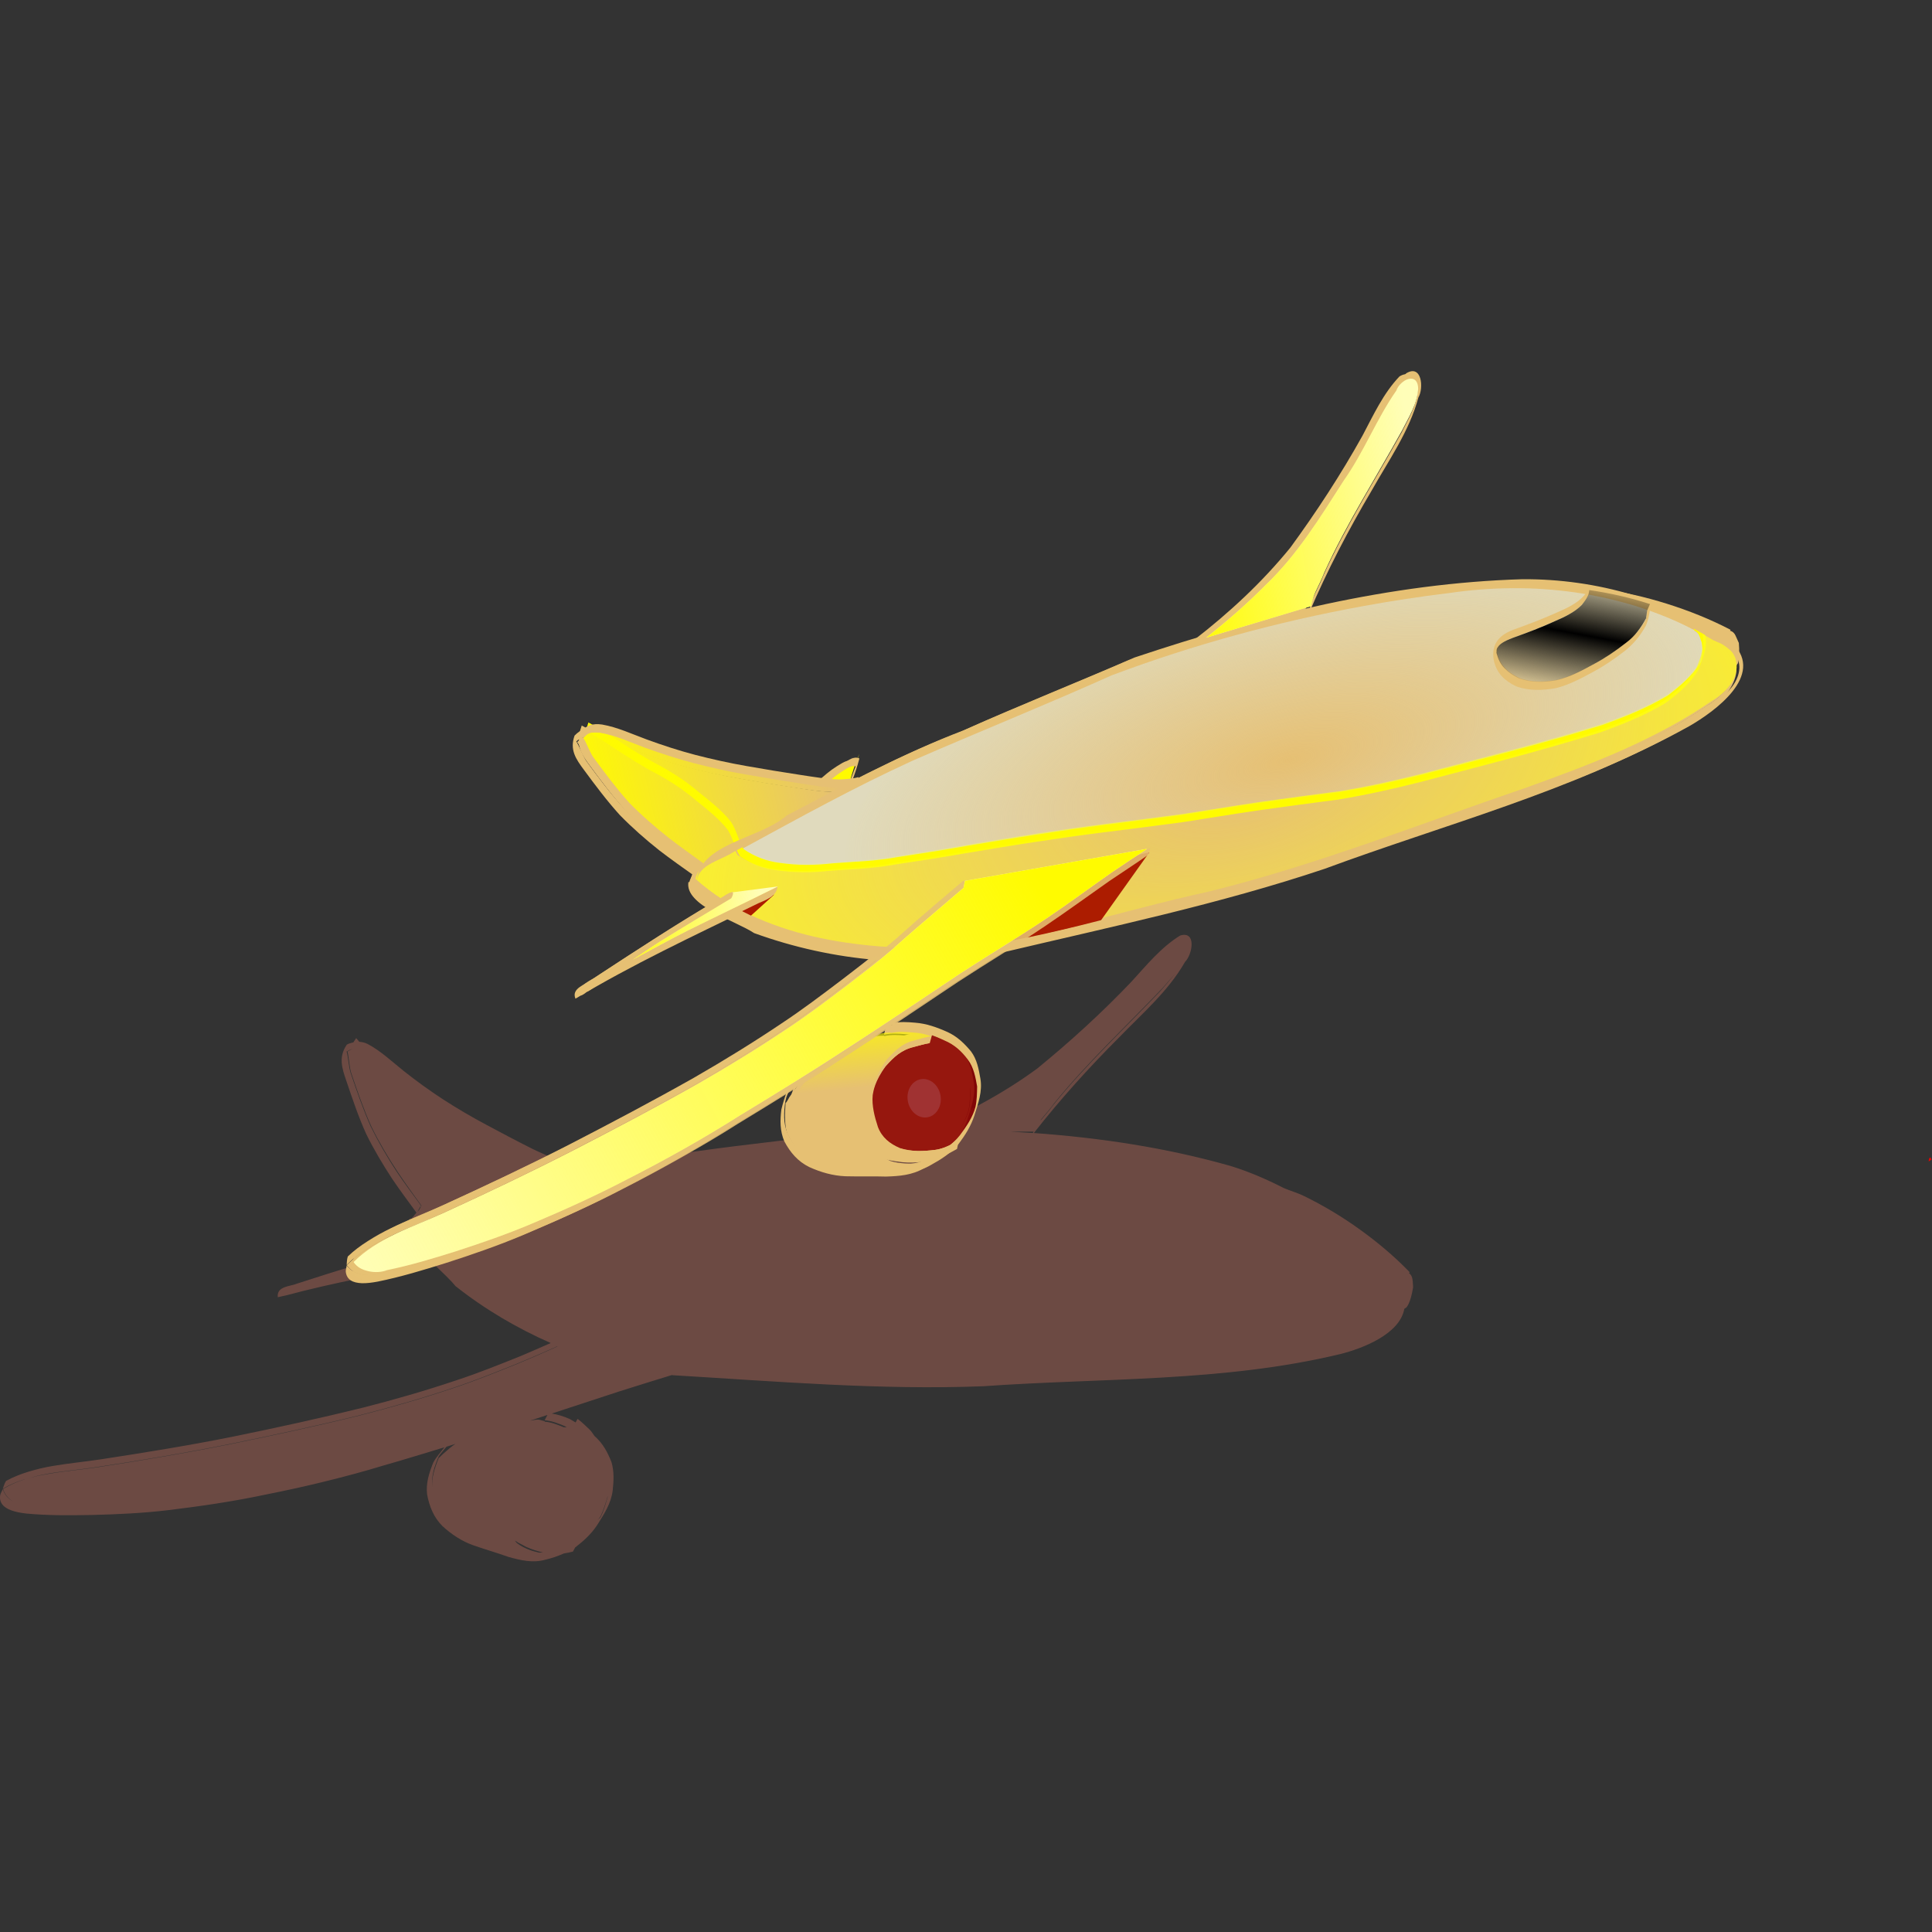 <svg id="SvgjsSvg1011" width="288" height="288" xmlns="http://www.w3.org/2000/svg" version="1.1" xmlns:xlink="http://www.w3.org/1999/xlink" xmlns:svgjs="http://svgjs.com/svgjs"><rect width="100%" height="100%" fill="#333333" stroke="none"/><defs id="SvgjsDefs1012"></defs><g id="SvgjsG1013" transform="matrix(1,0,0,1,0,0)"><svg xmlns="http://www.w3.org/2000/svg" xmlns:xlink="http://www.w3.org/1999/xlink" viewBox="0 0 296.42 182.67" width="288" height="288"><defs><linearGradient id="i" x1="865.53" x2="889.13" y1="300.91" y2="300.91" gradientTransform="translate(-2.638 -5.697)" gradientUnits="userSpaceOnUse" xlink:href="#a"></linearGradient><linearGradient id="h" x1="960.45" x2="999.13" y1="255.1" y2="255.1" gradientTransform="translate(-2.515 -5.77)" gradientUnits="userSpaceOnUse" xlink:href="#a"></linearGradient><linearGradient id="g" x1="1003.8" x2="1007.1" y1="281.46" y2="272.67" gradientTransform="translate(-2.369 -5.916)" gradientUnits="userSpaceOnUse" spreadMethod="reflect"><stop offset="0" stop-color="#000000" class="stopColor000000 svgShape"></stop><stop offset="1" stop-opacity="0" stop-color="#000000" class="stopColor000000 svgShape"></stop></linearGradient><linearGradient id="f" x1="930.23" x2="815.04" y1="306.86" y2="345.85" gradientTransform="translate(-2.515 -5.77)" gradientUnits="userSpaceOnUse"><stop offset="0" stop-color="#fffb00" class="stopColor0ff svgShape"></stop><stop offset="1" stop-color="#fffb00" stop-opacity="0" class="stopColor0ff svgShape"></stop></linearGradient><linearGradient id="e" x1="1026.4" x2="1025.5" y1="391.28" y2="403.57" gradientTransform="translate(-2.515 -5.77)" gradientUnits="userSpaceOnUse"><stop offset="0" stop-color="#fffb00" class="stopColor0ff svgShape"></stop><stop offset="1" stop-color="#fffb00" stop-opacity="0" class="stopColor0ff svgShape"></stop></linearGradient><linearGradient id="a"><stop offset="0" stop-color="#fffb00" class="stopColor0ff svgShape"></stop><stop offset="1" stop-color="#fffb00" stop-opacity="0" class="stopColor0ff svgShape"></stop></linearGradient><linearGradient id="b" x1="863.26" x2="902.42" y1="280.68" y2="280.68" gradientTransform="translate(-2.248 -5.879)" gradientUnits="userSpaceOnUse" xlink:href="#a"></linearGradient><radialGradient id="d" cx="959.27" cy="331.76" r="81.549" gradientTransform="matrix(1.34 -.071 .031 .58 -334.22 172.18)" gradientUnits="userSpaceOnUse"><stop offset="0" stop-color="#fffc1e" stop-opacity="0" class="stopColor1effff svgShape"></stop><stop offset="1" stop-color="#fffc1e" class="stopColor1effff svgShape"></stop></radialGradient><radialGradient id="c" cx="966.41" cy="347.76" r="75.156" gradientTransform="matrix(.927 -.07 .027 .365 64.385 233.41)" gradientUnits="userSpaceOnUse"><stop offset="0" stop-color="#dfdfc9" stop-opacity="0" class="stopColorc9dfdf svgShape"></stop><stop offset="1" stop-color="#dfdfc9" stop-opacity=".849" class="stopColorc9dfdf svgShape"></stop></radialGradient></defs><g transform="translate(-368.882 -783.529)" fill="#e6c073" class="color000 svgShape"><path fill="#c86f5e" fill-opacity=".386" d="m549.97 870.18c-2.93 1.79-5.16 4.54-7.5 7.1-4.53 4.76-9.39 9.18-14.44 13.31-5.27 3.87-11.05 6.93-17 9.4 0 0.01 0.01 0.03 0 0.04-3.29 0.01-6.59 0-9.87 0.12-8.8 1.15-17.62 2.02-26.41 3.28-5.54 0.45-11.01 1.39-16.47 2.47l0.1-0.19c-0.27 0-0.52-0.09-0.79-0.12 0.59-0.84 1.17-1.67 1.66-2.56-0.67-0.64-1.55-0.2-2.41 0.03-1.07 0.31-2.05 0.81-3.06 1.31-1.08-0.49-2.18-0.94-3.25-1.47-2.37-1.19-4.72-2.43-7.06-3.69-2.25-1.19-4.44-2.49-6.59-3.87-2.08-1.36-4.11-2.82-6.07-4.38-1.81-1.44-3.47-3.04-5.5-4.12-0.49-0.25-0.9-0.31-1.31-0.35-0.16-0.18-0.3-0.38-0.47-0.56l-0.44 0.66c-0.32 0.08-0.64 0.13-1 0.34-1.27 1.87-0.78 3.51-0.09 5.5 0.94 2.78 1.86 5.53 3.06 8.19 1.18 2.4 2.55 4.69 4 6.91 1.19 1.76 2.47 3.47 3.72 5.18-0.13 0.18-0.29 0.31-0.4 0.5-0.15 0.16-0.32 0.3-0.44 0.5-0.04-0.06-0.09-0.09-0.13-0.15-0.64 1.32 0.18 2.85 1.35 4.37-6.27 1.71-12.49 3.66-18.69 5.66-1.05 0.46-3.15 0.36-2.97 2.09 0.37-0.1 0.75-0.15 1.13-0.25h0.03c7.52-2.02 15.19-3.42 22.84-4.78 1.21 1.19 2.57 2.44 3.25 3.31 4.48 3.55 9.44 6.47 14.63 8.75-1.52 0.65-3.02 1.34-4.54 1.97-3.31 1.33-6.64 2.67-10.03 3.78-4.7 1.58-9.43 2.94-14.22 4.16-6.59 1.63-13.25 3.08-19.9 4.44-6.76 1.36-13.57 2.46-20.38 3.5-2.39 0.36-4.94 0.6-7.43 1.03-1.25 0.21-2.47 0.51-3.66 0.87-1.19 0.37-2.33 0.81-3.41 1.41-0.29 0.47-0.34 0.8-0.5 1.19 1.04-0.62 2.15-1.07 3.32-1.44 0.01-0.01 0.04 0.01 0.06 0 1.16-0.37 2.4-0.66 3.62-0.88 2.49-0.43 5.04-0.63 7.41-1 6.81-1.03 13.62-2.17 20.37-3.53 6.65-1.36 13.28-2.77 19.88-4.4 4.79-1.22 9.55-2.59 14.25-4.16 3.39-1.11 6.69-2.45 10-3.78 2.06-0.85 4.12-1.74 6.16-2.66 0.01 0.01 0.01 0.03 0.03 0.03-2.03 0.92-4.07 1.81-6.13 2.66-3.31 1.33-6.61 2.67-10 3.78-4.7 1.57-9.46 2.94-14.25 4.16-6.59 1.63-13.22 3.04-19.87 4.4-6.76 1.36-13.57 2.5-20.38 3.54-2.37 0.36-4.91 0.56-7.4 1-1.25 0.21-2.51 0.47-3.69 0.84-1.17 0.37-2.28 0.85-3.31 1.47-0.01 0.02 0 0.04 0 0.06 0.12 0.4 0.31 0.77 0.59 1.09 0.28 0.33 0.65 0.62 1.03 0.85-0.4-0.24-0.8-0.51-1.09-0.85-0.29-0.32-0.47-0.72-0.6-1.12-0.11 0.3-0.37 0.68-0.4 0.94-0.09 0.6 0.04 1.05 0.34 1.43 0.3 0.39 0.79 0.69 1.41 0.91s1.37 0.37 2.25 0.47c3.36 0.32 6.75 0.28 10.12 0.22 3.93-0.1 7.85-0.28 11.75-0.75 4.94-0.6 9.85-1.32 14.72-2.35 3.07-0.61 6.15-1.28 9.19-2.03s6.06-1.55 9.06-2.47c3.12-0.88 6.21-1.85 9.31-2.78-0.57 0.8-1.27 1.48-1.72 2.38-0.62 1.55-1.13 3.11-0.93 4.84 0.35 1.88 1.03 3.55 2.37 4.88 1.38 1.26 2.9 2.27 4.63 2.9 1.82 0.64 3.67 1.17 5.5 1.82 1.87 0.52 3.69 0.96 5.62 0.43 1-0.23 1.94-0.56 2.88-0.97 0.45-0.07 0.92-0.16 1.37-0.28l0.35-0.65c0.02-0.02 0.04-0.02 0.06-0.03 1.26-0.98 2.45-2.05 3.34-3.44 1.04-1.65 2.08-3.21 2.35-5.22 0.16-1.48 0.25-2.96-0.19-4.41-0.58-1.47-1.28-2.78-2.44-3.84-0.03-0.03-0.07-0.04-0.09-0.06-0.28-0.35-0.48-0.75-0.82-1.07-0.6-0.58-1.2-1.15-1.84-1.65l-0.31 0.56c-0.35-0.19-0.66-0.44-1.03-0.59-0.85-0.36-1.73-0.64-2.63-0.78 3.4-1.13 6.82-2.22 10.22-3.35 2.74-0.87 5.47-1.72 8.22-2.56 0.05 0 0.1 0.03 0.16 0.03 15.83 0.94 31.72 2.3 47.59 1.69 18.28-1.3 36.84-0.62 54.81-4.94 3.35-0.84 9.12-3.04 9.81-6.94 0.11-0.09 0.25-0.14 0.35-0.25 0.01-0.01 0.18-0.2 0.37-0.65 0.2-0.46 0.43-1.2 0.63-2.41-0.04-0.4-0.03-0.83-0.1-1.22-0.06-0.38-0.2-0.71-0.53-0.94l0.1-0.15c-2.36-2.45-4.95-4.61-7.66-6.56-2.71-1.96-5.58-3.67-8.56-5.13-1-0.49-2.07-0.78-3.1-1.22-2.66-1.36-5.4-2.54-8.21-3.4-9.86-2.8-19.97-4.31-30.13-5.04 4.04-5.16 8.43-10.02 13.03-14.62 3.55-3.68 7.55-7.07 10.16-11.63 1.15-1.15 1.79-4.79-0.72-4.06zm-180.66 84.94c0.01-0.02 0-0.05 0-0.06-0.01 0-0.02 0.02-0.03 0.03 0.01 0.01 0.03 0.02 0.03 0.03zm180-79.25c-0.74 0.96-1.57 1.88-2.34 2.78-5.55 5.82-11.43 11.29-16.53 17.59-0.58 0.83-1.29 1.59-1.94 2.38 0.07-0.09 0.09-0.2 0.16-0.28 0.65-0.79 1.36-1.55 1.93-2.38 2.55-3.15 5.3-6.08 8.1-8.97 2.8-2.88 5.66-5.71 8.44-8.62 0.7-0.82 1.49-1.64 2.18-2.5zm-126.25 11.72c-0.31 0.04-0.57 0.24-0.87 0.4 0.05 0.16 0.08 0.3 0.12 0.57 0.14 0.86 0.25 2.1 0.47 2.75 0.94 2.77 1.9 5.56 3.1 8.22 1.17 2.39 2.54 4.69 4 6.9 1.19 1.78 2.43 3.5 3.68 5.22l-0.03 0.03-0.12 0.03c0.01 0.06-0.01 0.1 0 0.16 0 0.01-0.01 0.02 0 0.03l-0.22 0.38c-0.1 0.1-0.19 0.2-0.28 0.31l0.5-0.88 0.06-0.09c-1.26-1.72-2.53-3.41-3.72-5.19-1.45-2.21-2.79-4.51-3.97-6.9-1.19-2.66-2.15-5.45-3.09-8.22-0.29-0.86-0.41-2.65-0.63-3.32 0.33-0.18 0.67-0.38 1-0.4zm100.88 12.69h3.53c-0.04 0.07-0.09 0.14-0.13 0.21-1.13-0.08-2.26-0.15-3.4-0.21zm-14.28 0.78c0.28-0.01 0.56 0.03 0.84 0.03-1.21 0.01-2.41 0.06-3.62 0.09 0.92-0.02 1.85-0.11 2.78-0.12zm-51.41 2.97c0.06 0.02 0.14-0.02 0.19 0.03 1.32-1.96-0.31 0.33-0.78 1.03-0.1 0.15-0.18 0.32-0.28 0.47 0.24-0.45 0.44-0.92 0.71-1.35 0.09-0.13 0.02 0.02 0.16-0.18zm-5.37 39.71-0.44 0.82c1.07 0.08 2.04 0.46 3.03 0.87 0.14 0.05 0.24 0.16 0.37 0.22-0.16-0.01-0.33-0.02-0.5-0.03-0.95-0.39-1.87-0.77-2.9-0.84l0.03-0.07c-0.27-0.06-0.54-0.16-0.81-0.22-0.48-0.09-0.96 0.08-1.44 0.13 0.89-0.29 1.77-0.58 2.66-0.88zm-14.13 4.44c-0.65 0.45-1.25 0.97-1.84 1.5-0.25 0.23-0.48 0.46-0.72 0.69-0.31 0.76-0.59 1.53-0.78 2.31-0.18 0.71-0.27 1.43-0.22 2.19-0.17-1.72 0.36-3.25 1-4.78 0.2-0.33 0.79-0.97 1.19-1.47 0.46-0.14 0.91-0.3 1.37-0.44zm-2.56 2.19 0.06-0.13c-0.01 0.02-0.05 0.05-0.06 0.07s0.01 0.04 0 0.06zm25.94 5.78c-0.01 0.08-0.03 0.17-0.04 0.25-0.29 1.01-0.57 2.03-1.03 2.97-0.13 0.21-0.35 0.33-0.5 0.53 0.15-0.22 0.33-0.39 0.47-0.62 0.47-1 0.79-2.06 1.1-3.13zm-14.25 6.88c0.09 0.05 0.18 0.1 0.28 0.15l0.03 0.03c0.24 0.18 0.5 0.27 0.75 0.41 0.26 0.12 0.51 0.31 0.78 0.41 0.79 0.35 1.62 0.62 2.47 0.81-0.2 0.02-0.4 0.02-0.6 0.03-0.48-0.12-0.96-0.23-1.43-0.41-0.68-0.25-1.33-0.58-1.94-1.03-0.14-0.12-0.22-0.28-0.34-0.4z" class="color1e989a svgShape"></path><g transform="rotate(-9.97 4002.992 3072.99)" fill="#e6c073" class="color000 svgShape"><g fill="#fffeb8" transform="translate(-23.734 -161.29)" class="colorfff svgShape"><path d="m1092.4 433.47c0.7 0.36 0.8 1.19 1 2 0.3 2.06-0.8 3.6-1.9 5.31-1.6 1.84-3.7 3.13-5.9 4.18-3.5 1.37-7.1 2.12-10.8 2.73-4.9 0.62-9.8 1.12-14.7 1.55-4.5 0.39-9 0.78-13.4 1.14-4.4 0.33-8.8 0.53-13.1 0.47-4.2-0.17-8.3-0.36-12.4-0.49-3.9-0.12-7.9-0.14-11.9-0.23-4-0.18-8-0.34-12.05-0.55-3.47-0.18-6.93-0.29-10.4-0.37-3.73-0.08-7.46-0.11-11.19-0.14-3.65 0.01-7.29-0.08-10.94-0.17-3.29 0.03-6.55-0.46-9.81-0.78-2.75-0.17-5.43-0.65-8.04-1.49-1.99-0.61-3.67-1.64-5.15-3.06-0.56-1.39-0.58-2.89-1.15-4.34-1.04-1.96-2.56-3.62-4.01-5.29-1.55-1.89-3.32-3.55-5.23-5.07-2.06-1.58-3.97-3.34-5.86-5.12-1.19-1.16-2.43-2.26-3.73-3.29l0.62-1.18c1.31 1.03 2.55 2.13 3.75 3.29 1.88 1.78 3.79 3.54 5.86 5.12 1.91 1.52 3.69 3.19 5.25 5.08 1.45 1.68 2.98 3.34 4.04 5.31 0.62 1.43 0.64 2.91 1.12 4.32 1.45 1.42 3.11 2.43 5.08 3.03 2.6 0.84 5.28 1.31 8.01 1.47 3.26 0.32 6.52 0.82 9.8 0.78 3.65 0.09 7.3 0.17 10.95 0.17 3.73 0.03 7.45 0.06 11.18 0.14 3.47 0.09 6.94 0.19 10.4 0.37 4 0.21 8.1 0.37 12.1 0.55 3.9 0.09 7.9 0.11 11.9 0.24 4.1 0.12 8.2 0.31 12.3 0.48 4.4 0.05 8.7-0.14 13.1-0.48 4.5-0.36 9-0.75 13.5-1.13 4.9-0.44 9.8-0.94 14.6-1.55 3.7-0.62 7.3-1.37 10.8-2.75 2.2-1.07 4.3-2.34 5.9-4.2 0-0.04 0.5-0.66 0.7-2.92-0.2-0.72-0.2-1.57-0.9-1.91l0.6-1.22z" fill="#e6c073" class="color000 svgShape"></path><path d="m960.3 435.37c0.2-0.76 0.6-1.44 0.96-2.13 0.43-0.75 1.9-3.23 0.72-1.12-0.31-0.2-0.68-0.16-1.09-0.04-0.41 0.13-0.85 0.34-1.22 0.47-1.11 0.45-2.11 1.07-3.12 1.69l3.75 1.13z" color="#000" display="block" fill="#e6c073" class="color000 svgShape"></path><g transform="rotate(-2.626 4217.282 -919.049)" fill="#e6c073" class="color000 svgShape"><path d="m902.62 285.51c-0.91 0.05-1.8-0.09-2.69-0.24-2.04-0.47-3.98-1.28-5.94-2.03-2.62-1.02-5.23-2.07-7.82-3.16-2.49-1.02-4.92-2.16-7.32-3.39-2.32-1.2-4.57-2.53-6.77-3.94-2.03-1.3-3.91-2.78-6.14-3.71-1.39-0.51-2.26-0.39-3.26 0.41 0.52-1.93 0.81 1.8 1.37 3.06 1.19 2.7 2.39 5.39 3.85 7.95 1.41 2.31 3.01 4.5 4.72 6.6 1.39 1.68 2.87 3.3 4.33 4.93l-0.65 1.17c-1.46-1.63-2.94-3.25-4.34-4.93-1.71-2.11-3.31-4.3-4.74-6.61-1.46-2.57-2.67-5.26-3.86-7.96-0.87-1.94-1.5-3.53-0.27-5.48 1.11-0.72 2.04-0.87 3.44-0.34 2.24 0.93 4.13 2.41 6.17 3.72 2.19 1.41 4.44 2.74 6.76 3.94 2.39 1.22 4.82 2.36 7.31 3.39 2.59 1.08 5.2 2.13 7.82 3.15 1.94 0.75 3.88 1.56 5.91 2.02 0.89 0.13 1.77 0.29 2.67 0.23l-0.55 1.22z" fill="#e6c073" class="color000 svgShape"></path><path d="m902.42 285.46c-0.8 0.01-1.62-0.05-2.41-0.19-2.04-0.46-3.95-1.28-5.9-2.03-2.62-1.02-5.25-2.07-7.85-3.16-2.49-1.02-4.91-2.18-7.31-3.4-2.32-1.21-4.58-2.53-6.78-3.94-1.01-0.65-2-1.35-3-2s-2.01-1.23-3.13-1.69c-0.69-0.25-1.26-0.37-1.78-0.31-0.35 0.05-0.66 0.3-1 0.5 0.07 0.16 0.13 0.27 0.19 0.53 0.21 0.85 0.41 2.09 0.69 2.72 1.19 2.7 2.39 5.4 3.84 7.97 1.42 2.3 3.05 4.49 4.75 6.59 1.4 1.69 2.85 3.31 4.31 4.94l-0.37 0.66 25.75-7.19z" color="#000" display="block" fill="#e6c073" class="color000 svgShape"></path></g><path d="m1044.7 421.8c4.9-0.03 9.7 0.08 14.5 0.34 3.5 0.09 7 0.43 10.5 1.02 3.5 0.58 6.9 1.42 10.2 2.51 3.4 1.09 6.6 2.44 9.7 4.05s6.1 3.46 8.9 5.61l-0.1 0.13c0.4 0.19 0.6 0.51 0.7 0.89 0.1 0.37 0.2 0.8 0.3 1.19-0.1 1.23-0.3 2-0.5 2.48-0.1 0.48-0.2 0.66-0.3 0.68-0.8 1.01-1.9 1.87-3 2.62-1 0.75-2.2 1.39-3.4 1.97-1.9 0.75-3.8 1.33-5.8 1.8-1.9 0.48-3.9 0.86-5.9 1.19-5.3 0.67-10.6 1.23-15.9 1.7-4.9 0.42-9.8 0.83-14.7 1.23-4.7 0.36-9.5 0.56-14.2 0.51-4.5-0.19-9-0.38-13.5-0.51-4.3-0.14-8.6-0.18-12.9-0.27-4.4-0.2-8.8-0.39-13.14-0.62-3.77-0.19-7.55-0.28-11.32-0.37-4.06-0.1-8.12-0.14-12.17-0.17-3.97 0.01-7.94-0.07-11.9-0.17-3.58 0.04-7.13-0.51-10.68-0.85-1.49-0.09-2.97-0.25-4.42-0.51s-2.87-0.63-4.28-1.09c-1.07-0.33-2.08-0.77-3-1.32s-1.76-1.21-2.55-1.98c-0.01-0.05-0.01-0.11-0.03-0.17 5.03-1.69 10.07-3.41 15.13-5.03s10.16-3.15 15.3-4.49c11.7-2.82 23.46-5.3 35.16-8.26 7.1-1.34 14.3-2.34 21.6-3.03 7.2-0.68 14.4-1.04 21.7-1.08z" color="#000" display="block" fill="#e6c073" class="color000 svgShape"></path><path d="m959.72 436.72c0.08-0.94 0.73-1.72 1.17-2.54 0.43-0.76 1.9-3.25 0.72-1.14-0.62-0.4-1.59 0.16-2.32 0.43-1.12 0.45-2.12 1.09-3.14 1.72-0.07 0.04-0.15 0.09-0.22 0.14l0.48-1.25c0.08-0.05 0.15-0.1 0.22-0.14 1.02-0.63 2.04-1.26 3.16-1.71 0.88-0.32 1.78-0.86 2.56-0.31-0.54 1.22-1.19 2.37-1.88 3.53-0.1 1.64 0.13-1.34-0.01 0.15l-0.74 1.12z" fill="#e6c073" class="color000 svgShape"></path><path d="m1093.5 435.48c0.5 0.43 1 0.83 1.5 1.28 0.7 0.38 1.2 0.79 1.6 1.21s0.8 0.86 1 1.31c0.2 0.44 0.3 0.89 0.3 1.34 0 0.44 0 0.9-0.2 1.34-0.2 0.87-0.8 1.67-1.6 2.39-0.8 0.71-1.8 1.31-2.9 1.72-2.4 1.12-4.9 2.08-7.3 2.93-2.5 0.85-5.1 1.59-7.6 2.23-5.1 1.3-10.3 2.25-15.4 3.16-8.5 1.36-17 2.92-25.5 4.31-4.3 0.69-8.5 1.34-12.8 1.88s-8.6 0.98-12.9 1.27c-6.9 0.29-13.78 0.99-20.69 1.47-3.45 0.24-6.89 0.43-10.34 0.48s-6.92-0.05-10.37-0.35c-3.29-0.55-6.63-1.23-9.94-2.11s-6.59-1.96-9.72-3.31c-1.56-0.68-3.09-1.44-4.57-2.27-1.48-0.82-2.92-1.72-4.3-2.71-1.37-0.98-2.67-2.05-3.91-3.22-1.25-1.17-2.43-2.43-3.51-3.79 0.22-0.59 0.56-1.02 1-1.37 0.43-0.36 0.96-0.64 1.53-0.87 1.14-0.44 2.47-0.7 3.67-1.21 0.19-0.06 0.38-0.12 0.57-0.19 0.08 0.35 0.14 0.72 0.28 1.05 0.74 0.73 1.52 1.36 2.38 1.89 0.86 0.52 1.79 0.93 2.79 1.24 1.31 0.43 2.64 0.77 3.98 1.02s2.7 0.42 4.07 0.51c3.28 0.32 6.55 0.83 9.85 0.8 3.65 0.09 7.31 0.17 10.97 0.16 3.74 0.03 7.48 0.07 11.22 0.16 3.47 0.08 6.96 0.17 10.43 0.35 4.01 0.21 8.11 0.39 12.11 0.57 4 0.09 8 0.13 11.9 0.26 4.2 0.12 8.3 0.29 12.4 0.47 4.4 0.06 8.8-0.14 13.1-0.47 4.6-0.37 9.1-0.76 13.6-1.15 4.9-0.44 9.8-0.97 14.7-1.6 1.8-0.31 3.7-0.64 5.5-1.08s3.6-1 5.3-1.69c1.1-0.54 2.2-1.12 3.2-1.82s2-1.51 2.8-2.45c0.5-0.83 1-1.63 1.3-2.46s0.5-1.7 0.5-2.68z" color="#000" display="block" fill="#e6c073" class="color000 svgShape"></path><path d="M1003.3 453.83h.4l-.3.28-8.94 8.78-.07.03h-.06l-24.12 1.35h-.54l.41-.29 12.47-9.09.03-.03h.03l20.69-1.03zM965.17 473.19c.74.43 1.45.91 2.15 1.42.77.54 1.41 1.17 1.97 1.87.56.69 1.04 1.44 1.47 2.27.36.82.55 1.71.65 2.58s.12 1.73.11 2.61c-.23 1.24-.46 2.48-.9 3.66-.89 1.78-2.15 3.23-3.55 4.59-.65.6-1.37 1.03-2.12 1.45-.86.25-1.75.45-2.69.41-1.06-.06-2.12-.15-3.15-.37s-2.03-.56-2.98-1.08c-.81-.56-1.5-1.18-2.05-1.91-.54-.73-.93-1.58-1.11-2.61-.14-.98-.23-1.96-.25-2.95-.01-.98.06-1.97.32-2.94.13-.35.3-.94.76-1.76.45-.82 1.18-1.86 2.37-3.02.84-.71 1.66-1.33 2.54-1.79s1.83-.76 2.94-.82c.96-.1 1.91-.21 2.87-.19l.65-1.42z" color="#000" display="block" fill="#e6c073" class="color000 svgShape"></path><g transform="translate(-74.273 83.545)" fill="#e6c073" class="color000 svgShape"><path d="m1034.6 389.26c1.2-0.05 2.3 0.23 3.4 0.52 1.7 0.43 3.2 1.28 4.7 2.3 1.3 0.91 2.2 2.12 3 3.52 0.7 1.38 0.7 2.86 0.7 4.35 0 2.03-1 3.7-1.9 5.46-0.8 1.5-1.9 2.7-3.1 3.83-1.4 1.21-3.1 1.9-4.8 2.48-2 0.75-4 0.54-6 0.25-2-0.42-4.1-0.71-6.1-1.12-1.9-0.42-3.6-1.25-5.2-2.34-1.6-1.16-2.5-2.72-3.1-4.55-0.4-1.69-0.1-3.29 0.4-4.91 0.8-1.84 1.8-3.5 3-5l-0.4 1.26c-1.7 2-1.5 2.08-1.8 2.65-0.5 1.6-0.9 3.18-0.5 4.86 0.5 1.81 1.4 3.36 3 4.5 1.6 1.08 3.3 1.91 5.2 2.32 2 0.41 4 0.7 6 1.12 2.1 0.29 4 0.48 6-0.28 1.7-0.59 3.4-1.28 4.7-2.5 1.2-1.13 2.4-2.34 3.1-3.84 0.4-0.98 0.6-2.03 0.8-3.07 0-1.48 0-2.95-0.7-4.32-0.7-1.39-1.6-2.59-3-3.49-1.4-0.99-2.9-1.87-4.6-2.27-1.1-0.29-2.2-0.56-3.3-0.51l0.5-1.22z" fill="#e6c073" class="color000 svgShape"></path><path d="m1039.6 393.26c-0.8-0.01-1.7 0.1-2.5 0.17-1.9 0.11-3.3 1-4.8 2.19-2 1.95-2.5 3.39-2.7 3.98-0.5 1.63-0.3 3.29-0.1 4.94 0.4 1.73 1.4 2.86 2.8 3.8 1.7 0.87 3.5 1.1 5.3 1.2 1.4 0.06 2.6-0.33 3.9-0.8l-0.5 1.24c-1.3 0.47-2.5 0.85-3.9 0.78-1.9-0.1-3.7-0.34-5.4-1.23-1.5-0.95-2.5-2.1-2.9-3.85-0.2-1.66-0.4-3.33 0-4.99 0.8-2.4 2.1-4.59 4-6.32 1.5-1.19 2.9-2.06 4.8-2.16 0.9-0.08 1.7-0.18 2.6-0.17l-0.6 1.22z" fill="#e6c073" class="color000 svgShape"></path><path d="m1033.2 390.51c0.3 0.03 0.6 0.09 0.9 0.13v0.06c1.1-0.05 2.2 0.21 3.3 0.5 1 0.23 1.9 0.61 2.7 1.06-0.8-0.01-1.6 0.08-2.4 0.16-1 0.05-1.9 0.28-2.6 0.65-0.8 0.38-1.5 0.91-2.3 1.5-0.9 0.87-1.7 1.85-2.4 2.91-0.6 1.06-1.1 2.21-1.6 3.41-0.2 0.82-0.2 1.66-0.2 2.5 0 0.83 0.1 1.67 0.2 2.5 0.2 0.88 0.6 1.59 1.1 2.22 0.5 0.62 1.1 1.14 1.8 1.62 0.7 0.37 1.5 0.61 2.2 0.78s1.5 0.28 2.3 0.35c-0.8 0.2-1.7 0.27-2.5 0.28-0.8 0-1.7-0.07-2.5-0.19-2-0.42-4.1-0.68-6.1-1.09-0.9-0.21-1.8-0.52-2.7-0.91s-1.7-0.87-2.5-1.41c-0.8-0.57-1.4-1.24-1.9-2-0.5-0.75-0.8-1.59-1.1-2.5-0.2-0.83-0.1-1.64 0-2.43 0.1-0.8 0.3-1.59 0.5-2.38v-0.06c0-0.02 0.1-0.08 0.1-0.1l-0.1 0.16c0.3-0.26 0.5-0.53 0.7-0.78 0.7-0.68 1.3-1.37 2.1-1.94 0.8-0.58 1.7-1.07 2.6-1.5 1.1-0.55 2.2-1.1 3.4-1.59s2.4-0.88 3.6-1.25c1.1-0.33 2.3-0.73 3.4-0.66z" color="#000" display="block" fill="#e6c073" class="color000 svgShape"></path></g><path d="m974.72 453.21c-1.46 0.85-2.93 1.69-4.38 2.56-2.49 1.46-4.95 2.94-7.4 4.47-2.64 1.58-5.38 2.98-8.1 4.4-3.37 1.73-6.74 3.46-10.22 4.97-4.82 2.14-9.72 4.08-14.68 5.88-6.84 2.42-13.77 4.65-20.69 6.81-7.04 2.17-14.15 4.11-21.28 5.97-2.51 0.65-5.21 1.17-7.82 1.91-1.3 0.36-2.55 0.8-3.78 1.31-1.22 0.5-2.39 1.08-3.47 1.81-0.25 0.5-0.28 0.84-0.4 1.25 1.03-0.74 2.17-1.33 3.37-1.84 1.21-0.52 2.51-0.95 3.82-1.32 2.6-0.73 5.29-1.22 7.78-1.87 7.13-1.85 14.24-3.83 21.28-6 6.92-2.16 13.82-4.36 20.65-6.78 4.97-1.79 9.89-3.75 14.72-5.88 3.48-1.51 6.85-3.24 10.22-4.97 2.72-1.42 5.46-2.83 8.1-4.4 2.45-1.53 4.95-3.01 7.43-4.47 1.57-0.94 3.15-1.86 4.72-2.78l0.41-1.03h-0.28zm28.68 0c-2 0.86-4.04 1.72-6.03 2.62-3.61 1.68-7.17 3.47-10.81 5.1-4.86 2.16-9.83 4.03-14.72 6.12-6.14 2.7-12.28 5.45-18.47 8.06-6.13 2.64-12.34 5.11-18.56 7.53-6.19 2.55-12.51 4.76-18.91 6.72-5.07 1.61-10.22 2.93-15.4 4.13-4.1 0.94-8.24 1.61-12.41 2.19-3.58 0.47-7.16 0.9-10.78 1-0.86 0.17-1.88 0.05-2.78-0.32-0.45-0.18-0.9-0.42-1.25-0.72-0.34-0.29-0.6-0.64-0.78-1.03-0.09 0.31-0.31 0.71-0.31 0.97-0.03 0.61 0.16 1.06 0.53 1.41 0.36 0.34 0.91 0.57 1.59 0.72 0.69 0.14 1.49 0.19 2.44 0.18 3.62-0.09 7.22-0.53 10.81-1 4.17-0.57 8.34-1.24 12.44-2.18 5.18-1.2 10.33-2.49 15.4-4.1 3.2-0.98 6.38-2.04 9.54-3.15 3.15-1.12 6.28-2.29 9.37-3.57 6.22-2.42 12.43-4.89 18.56-7.53 6.19-2.6 12.33-5.35 18.47-8.06 4.89-2.09 9.86-3.99 14.72-6.16 3.64-1.62 7.21-3.37 10.81-5.06 2.19-0.99 4.43-1.92 6.63-2.94l0.4-0.93h-0.5z" color="#000" display="block" fill="#e6c073" class="color000 svgShape"></path><path d="M872.5 494.61c0-.02-.01-.04 0-.06l-.03.03c0 .01.02.02.03.03zM945.88 450.23l-4.28 2.68-2.06-1.34 6.34-1.34z" color="#000" display="block" fill="#e6c073" class="color000 svgShape"></path><path d="m934.34 445.72c8.65 11.01 22.91 15.26 36.17 17.43 13.78 1.2 27.57-0.99 41.29-1.55 17.2-1.13 34.1-4.66 51-7.31 10.3-1.79 20.7-3.79 30.2-8.18 4.5-1.61 7.1-6.12 1.9-9.11-10.7-9.55-25-14.17-39.1-14.56-17.8-0.94-35.7 0.19-53.2 3.47-10.73 2.71-21.55 5-32.3 7.6-9.94 2.59-19.69 5.94-29.43 9.2-2.67 1.1-6.1 0.93-6.52 4.12 0.87-6.43 10.73-5.3 15.49-8.22 9.6-3.03 19.14-6.28 29.04-8.18 9.21-2.32 18.52-4.24 27.72-6.45 20.1-3.01 40.6-4.47 60.8-1.52 11.2 1.88 22.1 7.15 30 15.34 3.9 5.61-4.4 9.73-8.8 11.29-18.6 6.47-38.5 8.06-57.8 11.58-16.8 2.53-33.85 3.09-50.82 4.08-12.91 0.45-25.92-3.1-37.08-9.52-2.46-2.34-9.87-6.07-8.56-9.51z" fill="#e6c073" class="color000 svgShape"></path><path d="m1003.4 453.23h-28.33l-0.41 1.03c-1.58 0.92-3.15 1.84-4.72 2.78-2.49 1.47-4.99 2.94-7.44 4.47-2.64 1.58-5.37 2.98-8.09 4.41-3.38 1.72-6.74 3.45-10.22 4.96-4.83 2.13-9.75 4.09-14.72 5.88-6.84 2.42-13.73 4.62-20.65 6.78-7.05 2.17-14.16 4.15-21.29 6-2.48 0.65-5.17 1.14-7.78 1.88-1.3 0.36-2.6 0.79-3.81 1.31-1.2 0.51-2.34 1.1-3.37 1.84-0.01 0.02 0 0.05 0 0.06 0.17 0.39 0.44 0.74 0.78 1.04 0.35 0.3 0.79 0.53 1.25 0.71 0.9 0.37 1.92 0.49 2.78 0.32 3.61-0.1 7.2-0.53 10.78-1 4.16-0.58 8.31-1.25 12.41-2.19 5.18-1.2 10.33-2.52 15.4-4.13 6.4-1.96 12.72-4.16 18.91-6.71 6.22-2.43 12.42-4.9 18.56-7.54 6.19-2.6 12.32-5.35 18.47-8.06 4.89-2.08 9.86-3.96 14.72-6.12 3.63-1.63 7.2-3.41 10.81-5.1 1.99-0.9 3.96-1.76 5.96-2.62z" color="#000" display="block" fill="#e6c073" class="color000 svgShape"></path><path d="m1003.4 453.23h-28.33l-0.41 1.03c-1.58 0.92-3.15 1.84-4.72 2.78-2.49 1.47-4.99 2.94-7.44 4.47-2.64 1.58-5.37 2.98-8.09 4.41-3.38 1.72-6.74 3.45-10.22 4.96-4.83 2.13-9.75 4.09-14.72 5.88-6.84 2.42-13.73 4.62-20.65 6.78-7.05 2.17-14.16 4.15-21.29 6-2.48 0.65-5.17 1.14-7.78 1.88-1.3 0.36-2.6 0.79-3.81 1.31-1.2 0.51-2.34 1.1-3.37 1.84-0.01 0.02 0 0.05 0 0.06 0.17 0.39 0.44 0.74 0.78 1.04 0.35 0.3 0.79 0.53 1.25 0.71 0.9 0.37 1.92 0.49 2.78 0.32 3.61-0.1 7.2-0.53 10.78-1 4.16-0.58 8.31-1.25 12.41-2.19 5.18-1.2 10.33-2.52 15.4-4.13 6.4-1.96 12.72-4.16 18.91-6.71 6.22-2.43 12.42-4.9 18.56-7.54 6.19-2.6 12.32-5.35 18.47-8.06 4.89-2.08 9.86-3.96 14.72-6.12 3.63-1.63 7.2-3.41 10.81-5.1 1.99-0.9 3.96-1.76 5.96-2.62z" color="#000" display="block" fill="#e6c073" class="color000 svgShape"></path><g transform="translate(57.52 150.92)" fill="#e6c073" class="color000 svgShape"><path d="m1019.9 274.25c-0.1 1.21-0.9 1.95-1.8 2.69-1.3 0.98-2.9 1.36-4.5 1.75-2.2 0.58-4.4 1-6.7 1.4-3.1 0.55-2.7 1.45-2.9 1.83 0.1 2.02 1.1 3.3 2.7 4.44 1.7 1.03 3.7 1.29 5.7 1.29 2.1-0.14 4.1-0.81 6.1-1.48 1.8-0.59 3.6-1.4 5.2-2.31 1.6-0.79 2.9-1.91 3.9-3.31-0.2 0.47-0.3 0.47 0.2-1.01l0.8-1.1c-0.4 1.18-0.7 2.34-1.4 3.38-1.1 1.39-2.4 2.49-3.9 3.29-1.7 0.9-3.5 1.71-5.3 2.3-2 0.67-4 1.33-6.1 1.47-2.1-0.02-4.1-0.29-5.9-1.33-1.6-1.15-2.6-2.45-2.7-4.51 0-2.72 1.7-3.8 4.1-4.18 2.3-0.4 4.5-0.82 6.8-1.41 1.5-0.38 3.1-0.76 4.4-1.76 1.6-1.48 0.3 0.31 0.6-0.32l0.7-1.12z" fill="#e6c073" class="color000 svgShape"></path><path d="m1019.6 274.94c-0.1 0.29-0.2 0.63-0.4 0.88-0.3 0.43-0.7 0.78-1.1 1.15-0.7 0.49-1.4 0.83-2.2 1.1-0.7 0.26-1.5 0.46-2.3 0.65-2.2 0.59-4.5 1.01-6.8 1.41-1.5 0.27-2.2 0.63-2.5 0.97-0.4 0.34-0.3 0.68-0.4 0.87 0.1 1.01 0.3 1.82 0.8 2.53 0.5 0.72 1.1 1.34 1.9 1.91 0.9 0.52 1.8 0.84 2.8 1.03 0.9 0.2 1.9 0.25 2.9 0.25 1.1-0.07 2.1-0.26 3.1-0.53s2-0.6 3-0.94c1.8-0.59 3.6-1.4 5.3-2.31 0.8-0.4 1.5-0.88 2.1-1.44 0.6-0.55 1.2-1.17 1.7-1.87-0.2 0.47-0.2 0.45 0.3-1.03l0.6-0.91c-0.1-0.03-0.1-0.07-0.2-0.09-2.7-1.44-5.6-2.64-8.6-3.63z" color="#000" display="block" fill="#e6c073" class="color000 svgShape"></path></g><g transform="translate(57.52 150.92)" fill="#e6c073" class="color000 svgShape"><path d="m959.61 271.71c6.06-3.18 11.86-6.93 17.03-11.41 4.91-4.72 9.57-9.7 13.86-14.98 2.2-2.82 4.27-5.85 7.18-7.99 2.62-1.03 2.3 2.69 1.21 3.97-2.26 4.85-6.13 8.68-9.48 12.76-4.59 5.37-8.92 10.99-12.76 16.9 0.53-2.02 2.15-3.56 3.19-5.35 4.71-6.88 10.35-13.03 15.6-19.49 1.31-1.81 2.95-3.57 3.49-5.78 0.52-2.69-2.48-1.96-3.36-0.38-3.77 3.8-6.54 8.46-10.34 12.24-4.53 4.93-9.02 10.01-14.65 13.73-3.65 2.59-7.46 4.97-11.44 7.03 0.16-0.42 0.32-0.84 0.47-1.25z" fill="#e6c073" class="color000 svgShape"></path><path d="m977.13 269.99c0.29-0.72 0.61-1.44 1.07-2.09 0.6-0.86 1.25-1.7 1.78-2.6 2.35-3.44 4.93-6.67 7.59-9.87 2.66-3.21 5.38-6.37 8-9.6 0.66-0.9 1.42-1.8 2.06-2.75 0.64-0.94 1.17-1.92 1.44-3.03 0.13-0.67 0.03-1.15-0.19-1.43-0.22-0.29-0.57-0.4-0.97-0.38-0.39 0.02-0.82 0.19-1.21 0.44-0.4 0.25-0.75 0.6-0.97 1-1.89 1.9-3.52 4.01-5.16 6.12s-3.29 4.21-5.19 6.1c-2.26 2.46-4.51 4.96-6.9 7.31-1.2 1.18-2.44 2.33-3.72 3.41-1.29 1.07-2.63 2.1-4.03 3.03-3.29 2.33-6.74 4.4-10.28 6.31l16.68-1.97z" color="#000" display="block" fill="#e6c073" class="color000 svgShape"></path><path d="m977.13 269.99c0.29-0.72 0.61-1.44 1.07-2.09 0.6-0.86 1.25-1.7 1.78-2.6 2.35-3.44 4.93-6.67 7.59-9.87 2.66-3.21 5.38-6.37 8-9.6 0.66-0.9 1.42-1.8 2.06-2.75 0.64-0.94 1.17-1.92 1.44-3.03 0.13-0.67 0.03-1.15-0.19-1.43-0.22-0.29-0.57-0.4-0.97-0.38-0.39 0.02-0.82 0.19-1.21 0.44-0.4 0.25-0.75 0.6-0.97 1-1.89 1.9-3.52 4.01-5.16 6.12s-3.29 4.21-5.19 6.1c-2.26 2.46-4.51 4.96-6.9 7.31-1.2 1.18-2.44 2.33-3.72 3.41-1.29 1.07-2.63 2.1-4.03 3.03-3.29 2.33-6.74 4.4-10.28 6.31l16.68-1.97z" color="#000" display="block" fill="#e6c073" class="color000 svgShape"></path></g><g transform="rotate(2.524 -2543.593 1677.485)" fill="#e6c073" class="color000 svgShape"><path d="m882.05 297.62c-7.52 3.27-15.05 6.54-22.32 10.33-0.54 0.58-2.39 1.75-2.33 0.34 1.12-0.9 2.61-1.06 3.88-1.67 4.55-2 9.27-3.57 13.96-5.2 4.64-1.58 9.3-3.09 13.93-4.69-0.33 1.49-2.02 1.82-3.27 2.18-9.64 3.24-19.36 6.32-28.7 10.39-0.46-1.67 1.78-1.93 2.81-2.56 6.81-3.29 13.62-6.58 20.58-9.51 0.69-0.34 2.6-1.24 1.46 0.39z" fill="#e6c073" class="color000 svgShape"></path><path d="m865.66 305c3.03-1.14 6.05-2.34 9.12-3.4 4.81-1.64 9.66-3.21 14.47-4.87h-7.19c0.07 0.02 0.19 0 0.2 0.06 0.03 0.15-0.06 0.4-0.36 0.82-3.93 1.71-7.86 3.42-11.77 5.2-1.51 0.69-2.97 1.48-4.47 2.19z" color="#000" display="block" fill="#e6c073" class="color000 svgShape"></path><path d="m865.66 305c3.03-1.14 6.05-2.34 9.12-3.4 4.81-1.64 9.66-3.21 14.47-4.87h-7.19c0.07 0.02 0.19 0 0.2 0.06 0.03 0.15-0.06 0.4-0.36 0.82-3.93 1.71-7.86 3.42-11.77 5.2-1.51 0.69-2.97 1.48-4.47 2.19z" color="#000" display="block" fill="#e6c073" class="color000 svgShape"></path></g></g><g transform="translate(34.874 -10.656)" fill="#e6c073" class="color000 svgShape"><path fill="#fffb00" d="m1034.8 282.55c0.8 0.36 0.9 1.19 1.1 1.99 0.2 2.07-0.9 3.6-1.9 5.32-1.6 1.84-3.7 3.12-5.9 4.18-3.5 1.36-7.2 2.11-10.8 2.73-4.9 0.61-9.8 1.12-14.7 1.55-4.48 0.38-8.97 0.77-13.47 1.13-4.35 0.33-8.72 0.53-13.09 0.48-4.12-0.18-8.23-0.36-12.35-0.49-3.96-0.12-7.92-0.14-11.87-0.23-4.03-0.18-8.06-0.35-12.09-0.56-3.47-0.17-6.93-0.28-10.4-0.36-3.73-0.09-7.46-0.12-11.19-0.15-3.65 0.01-7.29-0.08-10.94-0.17-3.29 0.04-6.55-0.46-9.81-0.78-2.75-0.16-5.43-0.64-8.04-1.49-1.99-0.6-3.67-1.63-5.15-3.05-0.56-1.4-0.58-2.89-1.15-4.34-1.04-1.97-2.56-3.62-4.01-5.3-1.55-1.88-3.32-3.55-5.23-5.06-2.06-1.58-3.97-3.34-5.86-5.13-1.19-1.15-2.43-2.25-3.73-3.28l0.62-1.18c1.31 1.03 2.55 2.13 3.75 3.29 1.88 1.78 3.79 3.54 5.86 5.11 1.91 1.53 3.69 3.19 5.24 5.09 1.46 1.67 2.99 3.34 4.05 5.31 0.62 1.43 0.64 2.9 1.12 4.32 1.45 1.41 3.11 2.42 5.08 3.02 2.6 0.84 5.28 1.31 8.01 1.48 3.26 0.32 6.52 0.81 9.8 0.77 3.65 0.09 7.3 0.18 10.95 0.17 3.72 0.03 7.45 0.06 11.18 0.15 3.47 0.08 6.94 0.19 10.4 0.36 4.03 0.21 8.06 0.38 12.09 0.56 3.96 0.09 7.92 0.11 11.88 0.23 4.11 0.13 8.23 0.31 12.34 0.49 4.37 0.05 8.73-0.15 13.08-0.48 4.5-0.36 8.99-0.75 13.53-1.14 4.8-0.43 9.7-0.93 14.6-1.55 3.7-0.62 7.3-1.37 10.8-2.74 2.2-1.07 4.3-2.35 5.9-4.21 0-0.03 0.5-0.66 0.6-2.91-0.1-0.72-0.1-1.57-0.8-1.91l0.5-1.22z" class="color0ff svgShape"></path><path fill="#fffb00" d="m902.78 284.44c0.2-0.75 0.6-1.43 0.96-2.12 0.43-0.76 1.9-3.23 0.72-1.13-0.31-0.2-0.68-0.15-1.09-0.03s-0.85 0.33-1.22 0.47c-1.11 0.44-2.11 1.06-3.12 1.69l3.75 1.12z" color="#000" display="block" class="color0ff svgShape"></path><g transform="rotate(-2.626 892.801 261.425)" fill="#e6c073" class="color000 svgShape"><path d="m902.62 285.51c-0.91 0.05-1.8-0.09-2.69-0.24-2.04-0.47-3.98-1.28-5.94-2.03-2.62-1.02-5.23-2.07-7.82-3.16-2.49-1.02-4.92-2.16-7.32-3.39-2.32-1.2-4.57-2.53-6.77-3.94-2.03-1.3-3.91-2.78-6.14-3.71-1.39-0.51-2.26-0.39-3.26 0.41 0.52-1.93 0.81 1.8 1.37 3.06 1.19 2.7 2.39 5.39 3.85 7.95 1.41 2.31 3.01 4.5 4.72 6.6 1.39 1.68 2.87 3.3 4.33 4.93l-0.65 1.17c-1.46-1.63-2.94-3.25-4.34-4.93-1.71-2.11-3.31-4.3-4.74-6.61-1.46-2.57-2.67-5.26-3.86-7.96-0.87-1.94-1.5-3.53-0.27-5.48 1.11-0.72 2.04-0.87 3.44-0.34 2.24 0.93 4.13 2.41 6.17 3.72 2.19 1.41 4.44 2.74 6.76 3.94 2.39 1.22 4.82 2.36 7.31 3.39 2.59 1.08 5.2 2.13 7.82 3.15 1.94 0.75 3.88 1.56 5.91 2.02 0.89 0.13 1.77 0.29 2.67 0.23l-0.55 1.22z" fill="#e6c073" class="color000 svgShape"></path><path fill="url(#b)" d="m902.42 285.46c-0.8 0.01-1.62-0.05-2.41-0.19-2.04-0.46-3.95-1.28-5.9-2.03-2.62-1.02-5.25-2.07-7.85-3.16-2.49-1.02-4.91-2.18-7.31-3.4-2.32-1.21-4.58-2.53-6.78-3.94-1.01-0.65-2-1.35-3-2s-2.01-1.23-3.13-1.69c-0.69-0.25-1.26-0.37-1.78-0.31-0.35 0.05-0.66 0.3-1 0.5 0.07 0.16 0.13 0.27 0.19 0.53 0.21 0.85 0.41 2.09 0.69 2.72 1.19 2.7 2.39 5.4 3.84 7.97 1.42 2.3 3.05 4.49 4.75 6.59 1.4 1.69 2.85 3.31 4.31 4.94l-0.37 0.66 25.75-7.19z" color="#000" display="block"></path></g><path fill="url(#c)" d="m985 271.36c4.45-0.03 8.9 0.07 13.34 0.31 3.26 0.09 6.46 0.4 9.66 0.94 3.2 0.53 6.3 1.31 9.4 2.31 3 1 6 2.24 8.9 3.72 2.8 1.48 5.6 3.18 8.1 5.15v0.13c0.3 0.17 0.5 0.47 0.6 0.81 0.1 0.35 0.1 0.74 0.2 1.09 0 1.13-0.2 1.85-0.4 2.29-0.1 0.44-0.2 0.6-0.2 0.62-0.8 0.93-1.8 1.72-2.8 2.41s-2.1 1.27-3.1 1.81c-1.8 0.69-3.6 1.22-5.4 1.66-1.8 0.43-3.6 0.78-5.4 1.09-4.9 0.62-9.8 1.13-14.7 1.56-4.44 0.39-8.92 0.77-13.42 1.13-4.35 0.33-8.73 0.51-13.09 0.47-4.12-0.18-8.23-0.35-12.35-0.47-3.95-0.13-7.91-0.17-11.87-0.25-4.03-0.18-8.07-0.36-12.1-0.57-3.46-0.17-6.93-0.26-10.4-0.34-3.73-0.09-7.46-0.12-11.19-0.16-3.65 0.01-7.29-0.06-10.94-0.15-3.29 0.04-6.54-0.47-9.81-0.78-1.37-0.09-2.73-0.23-4.06-0.47-1.34-0.24-2.64-0.58-3.94-1-0.98-0.3-1.9-0.71-2.75-1.22s-1.62-1.1-2.34-1.81c-0.02-0.05-0.02-0.11-0.03-0.16 4.62-1.55 9.25-3.13 13.9-4.62 4.66-1.5 9.34-2.9 14.06-4.13 10.75-2.6 21.57-4.88 32.29-7.59 6.56-1.23 13.19-2.16 19.84-2.78 6.65-0.63 13.32-0.96 20-1z" color="#000" display="block"></path><path d="m902.2 285.8c0.08-0.94 0.73-1.73 1.17-2.55 0.42-0.75 1.9-3.24 0.71-1.14-0.61-0.39-1.58 0.16-2.31 0.44-1.12 0.45-2.12 1.09-3.14 1.71-0.07 0.05-0.15 0.1-0.22 0.14l0.48-1.25c0.08-0.04 0.15-0.09 0.22-0.14 1.02-0.62 2.04-1.26 3.16-1.7 0.88-0.33 1.78-0.86 2.56-0.31-0.54 1.21-1.19 2.37-1.88 3.52-0.1 1.65 0.13-1.34-0.01 0.16l-0.74 1.12z" fill="#e6c073" class="color000 svgShape"></path><path fill="url(#d)" d="m1035.5 284.56c0.5 0.42 1 0.8 1.5 1.25 0.7 0.37 1.2 0.77 1.6 1.18 0.4 0.42 0.8 0.85 1 1.29 0.2 0.43 0.3 0.87 0.3 1.31s0 0.88-0.2 1.31c-0.2 0.85-0.8 1.65-1.6 2.34-0.8 0.7-1.8 1.29-2.9 1.69-2.4 1.1-4.8 2.05-7.3 2.88s-5 1.55-7.5 2.18c-5.1 1.27-10.3 2.21-15.4 3.1-8.5 1.33-16.97 2.86-25.46 4.22-4.24 0.67-8.49 1.31-12.75 1.84s-8.52 0.97-12.81 1.25c-6.88 0.28-13.77 0.97-20.65 1.44-3.45 0.23-6.87 0.42-10.32 0.47-3.44 0.04-6.9-0.05-10.34-0.35-3.28-0.53-6.61-1.2-9.91-2.06-3.29-0.86-6.56-1.92-9.68-3.25-1.56-0.66-3.09-1.41-4.57-2.22s-2.91-1.69-4.28-2.65c-1.37-0.97-2.66-2.02-3.9-3.16s-2.42-2.38-3.5-3.72c0.22-0.57 0.56-1 1-1.34 0.43-0.35 0.96-0.63 1.53-0.85 1.13-0.43 2.45-0.69 3.65-1.18 0.19-0.07 0.38-0.13 0.57-0.19 0.08 0.34 0.14 0.7 0.28 1.03 0.73 0.71 1.52 1.33 2.37 1.84 0.86 0.52 1.79 0.92 2.78 1.22 1.31 0.42 2.63 0.75 3.97 1s2.69 0.42 4.06 0.5c3.27 0.32 6.53 0.82 9.82 0.78 3.64 0.1 7.29 0.17 10.93 0.16 3.73 0.03 7.46 0.07 11.19 0.16 3.47 0.08 6.94 0.16 10.41 0.34 4.03 0.21 8.06 0.38 12.09 0.56 3.96 0.09 7.92 0.13 11.88 0.25 4.11 0.13 8.22 0.29 12.34 0.47 4.37 0.05 8.74-0.14 13.09-0.47 4.5-0.36 9.01-0.74 13.51-1.12 4.9-0.44 9.8-0.95 14.7-1.57 1.8-0.3 3.6-0.63 5.4-1.06s3.6-0.97 5.3-1.65c1.1-0.53 2.2-1.1 3.2-1.79 1-0.68 2-1.48 2.8-2.4 0.5-0.81 1-1.59 1.3-2.41 0.4-0.81 0.6-1.67 0.5-2.62z" color="#000" display="block"></path><path fill="#ac1c00" d="m945.75 302.9h0.4l-0.31 0.29-8.9 8.78-0.07 0.03h-0.06l-24.12 1.34h-0.54l0.41-0.28 12.47-9.09 0.03-0.03h0.03l20.66-1.04z" color="#000" display="block" class="color00aaac svgShape"></path><path fill="#8c0000" fill-opacity=".882" d="m908.47 324.69c0.64 0.36 1.26 0.76 1.87 1.19 0.67 0.45 1.23 0.98 1.72 1.56s0.9 1.21 1.28 1.91c0.31 0.68 0.48 1.42 0.56 2.15 0.09 0.73 0.11 1.45 0.1 2.19-0.2 1.04-0.4 2.08-0.78 3.06-0.78 1.5-1.88 2.71-3.1 3.85-0.56 0.5-1.19 0.86-1.84 1.21-0.75 0.21-1.53 0.39-2.34 0.35-0.93-0.05-1.86-0.13-2.75-0.31-0.9-0.19-1.77-0.47-2.6-0.91-0.71-0.47-1.31-0.98-1.78-1.59-0.47-0.62-0.81-1.33-0.97-2.19-0.12-0.83-0.21-1.65-0.22-2.47s0.05-1.65 0.28-2.47c0.11-0.29 0.26-0.78 0.66-1.47 0.4-0.68 1.03-1.56 2.06-2.53 0.74-0.59 1.45-1.11 2.22-1.5 0.77-0.38 1.59-0.63 2.56-0.69 0.84-0.07 1.67-0.17 2.5-0.15l0.57-1.19z" color="#000" display="block" class="color008a8c svgShape"></path><g transform="translate(-131.79 -67.38)" fill="#e6c073" class="color000 svgShape"><path d="m1034.6 389.26c1.2-0.05 2.3 0.23 3.4 0.52 1.7 0.43 3.2 1.28 4.7 2.3 1.3 0.91 2.2 2.12 3 3.52 0.7 1.38 0.7 2.86 0.7 4.35 0 2.03-1 3.7-1.9 5.46-0.8 1.5-1.9 2.7-3.1 3.83-1.4 1.21-3.1 1.9-4.8 2.48-2 0.75-4 0.54-6 0.25-2-0.42-4.1-0.71-6.1-1.12-1.9-0.42-3.6-1.25-5.2-2.34-1.6-1.16-2.5-2.72-3.1-4.55-0.4-1.69-0.1-3.29 0.4-4.91 0.8-1.84 1.8-3.5 3-5l-0.4 1.26c-1.7 2-1.5 2.08-1.8 2.65-0.5 1.6-0.9 3.18-0.5 4.86 0.5 1.81 1.4 3.36 3 4.5 1.6 1.08 3.3 1.91 5.2 2.32 2 0.41 4 0.7 6 1.12 2.1 0.29 4 0.48 6-0.28 1.7-0.59 3.4-1.28 4.7-2.5 1.2-1.13 2.4-2.34 3.1-3.84 0.4-0.98 0.6-2.03 0.8-3.07 0-1.48 0-2.95-0.7-4.32-0.7-1.39-1.6-2.59-3-3.49-1.4-0.99-2.9-1.87-4.6-2.27-1.1-0.29-2.2-0.56-3.3-0.51l0.5-1.22z" fill="#e6c073" class="color000 svgShape"></path><path d="m1039.6 393.26c-0.8-0.01-1.7 0.1-2.5 0.17-1.9 0.11-3.3 1-4.8 2.19-2 1.95-2.5 3.39-2.7 3.98-0.5 1.63-0.3 3.29-0.1 4.94 0.4 1.73 1.4 2.86 2.8 3.8 1.7 0.87 3.5 1.1 5.3 1.2 1.4 0.06 2.6-0.33 3.9-0.8l-0.5 1.24c-1.3 0.47-2.5 0.85-3.9 0.78-1.9-0.1-3.7-0.34-5.4-1.23-1.5-0.95-2.5-2.1-2.9-3.85-0.2-1.66-0.4-3.33 0-4.99 0.8-2.4 2.1-4.59 4-6.32 1.5-1.19 2.9-2.06 4.8-2.16 0.9-0.08 1.7-0.18 2.6-0.17l-0.6 1.22z" fill="#e6c073" class="color000 svgShape"></path><path fill="url(#e)" d="m1033.2 390.51c0.3 0.03 0.6 0.09 0.9 0.13v0.06c1.1-0.05 2.2 0.21 3.3 0.5 1 0.23 1.9 0.61 2.7 1.06-0.8-0.01-1.6 0.08-2.4 0.16-1 0.05-1.9 0.28-2.6 0.65-0.8 0.38-1.5 0.91-2.3 1.5-0.9 0.87-1.7 1.85-2.4 2.91-0.6 1.06-1.1 2.21-1.6 3.41-0.2 0.82-0.2 1.66-0.2 2.5 0 0.83 0.1 1.67 0.2 2.5 0.2 0.88 0.6 1.59 1.1 2.22 0.5 0.62 1.1 1.14 1.8 1.62 0.7 0.37 1.5 0.61 2.2 0.78s1.5 0.28 2.3 0.35c-0.8 0.2-1.7 0.27-2.5 0.28-0.8 0-1.7-0.07-2.5-0.19-2-0.42-4.1-0.68-6.1-1.09-0.9-0.21-1.8-0.52-2.7-0.91s-1.7-0.87-2.5-1.41c-0.8-0.57-1.4-1.24-1.9-2-0.5-0.75-0.8-1.59-1.1-2.5-0.2-0.83-0.1-1.64 0-2.43 0.1-0.8 0.3-1.59 0.5-2.38v-0.06c0-0.02 0.1-0.08 0.1-0.1l-0.1 0.16c0.3-0.26 0.5-0.53 0.7-0.78 0.7-0.68 1.3-1.37 2.1-1.94 0.8-0.58 1.7-1.07 2.6-1.5 1.1-0.55 2.2-1.1 3.4-1.59s2.4-0.88 3.6-1.25c1.1-0.33 2.3-0.73 3.4-0.66z" color="#000" display="block"></path></g><path fill-opacity=".882" d="m917.2 302.28c-1.46 0.85-2.93 1.7-4.38 2.56-2.49 1.47-4.95 2.95-7.4 4.47-2.64 1.58-5.38 2.98-8.1 4.41-3.37 1.73-6.74 3.45-10.22 4.97-4.82 2.13-9.72 4.08-14.68 5.87-6.84 2.43-13.77 4.66-20.69 6.82-7.04 2.17-14.16 4.11-21.28 5.96-2.51 0.66-5.21 1.18-7.82 1.91-1.3 0.37-2.55 0.81-3.78 1.31-1.22 0.51-2.39 1.09-3.47 1.82-0.25 0.5-0.28 0.84-0.4 1.25 1.03-0.74 2.17-1.34 3.37-1.85 1.21-0.51 2.51-0.95 3.82-1.31 2.6-0.73 5.29-1.23 7.78-1.88 7.13-1.85 14.24-3.83 21.28-6 6.92-2.16 13.82-4.35 20.65-6.78 4.97-1.79 9.89-3.74 14.72-5.87 3.48-1.52 6.85-3.25 10.22-4.97 2.72-1.43 5.46-2.83 8.1-4.41 2.45-1.52 4.95-3 7.43-4.47 1.57-0.93 3.15-1.85 4.72-2.78l0.41-1.03h-0.28zm28.65 0c-2 0.86-4.01 1.73-6 2.63-3.61 1.68-7.17 3.47-10.81 5.09-4.86 2.17-9.83 4.04-14.72 6.13-6.14 2.7-12.28 5.45-18.47 8.06-6.13 2.64-12.34 5.1-18.56 7.53-6.19 2.55-12.51 4.75-18.91 6.72-5.07 1.61-10.22 2.93-15.4 4.12-4.1 0.95-8.24 1.61-12.41 2.19-3.58 0.47-7.17 0.9-10.78 1-0.86 0.18-1.88 0.06-2.78-0.31-0.45-0.19-0.9-0.42-1.25-0.72-0.34-0.29-0.61-0.65-0.78-1.03-0.09 0.31-0.31 0.71-0.31 0.97-0.03 0.6 0.16 1.06 0.53 1.4 0.36 0.35 0.91 0.58 1.59 0.72 0.69 0.15 1.49 0.19 2.44 0.19 3.62-0.09 7.22-0.53 10.81-1 4.17-0.58 8.34-1.24 12.44-2.19 5.18-1.19 10.33-2.48 15.4-4.09 3.2-0.98 6.38-2.04 9.54-3.16 3.15-1.11 6.28-2.28 9.37-3.56 6.22-2.43 12.43-4.89 18.56-7.53 6.19-2.61 12.33-5.36 18.47-8.06 4.89-2.09 9.86-3.99 14.72-6.16 3.64-1.62 7.21-3.38 10.81-5.06 2.19-0.99 4.43-1.92 6.6-2.94l0.43-0.94h-0.53z" color="#000" display="block" fill="#e6c073" class="color000 svgShape"></path><path fill="#fffb00" fill-opacity=".882" d="m814.98 343.69c0-0.02-0.01-0.05 0-0.06-0.01 0-0.02 0.02-0.03 0.03 0 0.01 0.02 0.01 0.03 0.03z" color="#000" display="block" class="color0ff svgShape"></path><path fill="#ac1c00" d="m888.36 299.3-4.28 2.69-2.06-1.34 6.34-1.35z" color="#000" display="block" class="color00aaac svgShape"></path><path d="m876.82 294.79c8.65 11.01 22.91 15.26 36.17 17.43 13.78 1.2 27.57-0.99 41.33-1.55 17.16-1.13 34.04-4.65 50.98-7.31 10.3-1.79 20.7-3.78 30.2-8.17 4.5-1.62 7.1-6.12 1.9-9.11-10.7-9.55-25-14.18-39.14-14.57-17.77-0.93-35.7 0.2-53.19 3.47-10.72 2.72-21.54 5.01-32.29 7.61-9.94 2.59-19.69 5.94-29.43 9.2-2.67 1.1-6.1 0.93-6.52 4.12 0.87-6.44 10.73-5.3 15.49-8.22 9.6-3.03 19.14-6.29 29.04-8.18 9.21-2.32 18.52-4.24 27.75-6.46 20.04-3 40.59-4.46 60.69-1.52 11.2 1.89 22.1 7.15 30.1 15.35 3.9 5.61-4.5 9.72-8.8 11.28-18.7 6.48-38.48 8.07-57.79 11.58-16.83 2.54-33.88 3.09-50.85 4.08-12.91 0.46-25.92-3.09-37.08-9.52-2.46-2.33-9.87-6.07-8.56-9.51z" fill="#e6c073" class="color000 svgShape"></path><path fill="#fffeb8" d="m945.92 302.3h-28.38l-0.4 1.03c-1.58 0.93-3.15 1.85-4.72 2.79-2.49 1.46-4.99 2.94-7.44 4.46-2.64 1.58-5.37 2.98-8.09 4.41-3.38 1.73-6.74 3.46-10.22 4.97-4.83 2.13-9.76 4.08-14.72 5.87-6.84 2.43-13.73 4.63-20.66 6.79-7.04 2.17-14.15 4.14-21.28 6-2.48 0.64-5.17 1.14-7.78 1.87-1.3 0.37-2.6 0.8-3.81 1.31-1.2 0.51-2.34 1.11-3.38 1.85 0 0.02 0.01 0.04 0 0.06 0.18 0.39 0.45 0.74 0.79 1.03 0.35 0.3 0.79 0.53 1.25 0.72 0.9 0.37 1.92 0.49 2.78 0.31 3.61-0.1 7.2-0.53 10.78-1 4.16-0.58 8.31-1.24 12.4-2.19 5.19-1.19 10.34-2.51 15.41-4.12 6.4-1.96 12.72-4.17 18.91-6.72 6.22-2.42 12.42-4.89 18.56-7.53 6.19-2.61 12.32-5.36 18.47-8.06 4.89-2.09 9.86-3.96 14.72-6.13 3.63-1.62 7.2-3.41 10.81-5.09 1.99-0.9 4-1.77 6-2.63z" color="#000" display="block" class="colorfff svgShape"></path><path fill="url(#f)" d="m945.92 302.3h-28.38l-0.4 1.03c-1.58 0.93-3.15 1.85-4.72 2.79-2.49 1.46-4.99 2.94-7.44 4.46-2.64 1.58-5.37 2.98-8.09 4.41-3.38 1.73-6.74 3.46-10.22 4.97-4.83 2.13-9.76 4.08-14.72 5.87-6.84 2.43-13.73 4.63-20.66 6.79-7.04 2.17-14.15 4.14-21.28 6-2.48 0.64-5.17 1.14-7.78 1.87-1.3 0.37-2.6 0.8-3.81 1.31-1.2 0.51-2.34 1.11-3.38 1.85 0 0.02 0.01 0.04 0 0.06 0.18 0.39 0.45 0.74 0.79 1.03 0.35 0.3 0.79 0.53 1.25 0.72 0.9 0.37 1.92 0.49 2.78 0.31 3.61-0.1 7.2-0.53 10.78-1 4.16-0.58 8.31-1.24 12.4-2.19 5.19-1.19 10.34-2.51 15.41-4.12 6.4-1.96 12.72-4.17 18.91-6.72 6.22-2.42 12.42-4.89 18.56-7.53 6.19-2.61 12.32-5.36 18.47-8.06 4.89-2.09 9.86-3.96 14.72-6.13 3.63-1.62 7.2-3.41 10.81-5.09 1.99-0.9 4-1.77 6-2.63z" color="#000" display="block"></path><path d="m1019.9 274.25c-0.1 1.21-0.9 1.95-1.8 2.69-1.3 0.98-2.9 1.36-4.5 1.75-2.2 0.58-4.4 1-6.7 1.4-3.1 0.55-2.7 1.45-2.9 1.83 0.1 2.02 1.1 3.3 2.7 4.44 1.7 1.03 3.7 1.29 5.7 1.29 2.1-0.14 4.1-0.81 6.1-1.48 1.8-0.59 3.6-1.4 5.2-2.31 1.6-0.79 2.9-1.91 3.9-3.31-0.2 0.47-0.3 0.47 0.2-1.01l0.8-1.1c-0.4 1.18-0.7 2.34-1.4 3.38-1.1 1.39-2.4 2.49-3.9 3.29-1.7 0.9-3.5 1.71-5.3 2.3-2 0.67-4 1.33-6.1 1.47-2.1-0.02-4.1-0.29-5.9-1.33-1.6-1.15-2.6-2.45-2.7-4.51 0-2.72 1.7-3.8 4.1-4.18 2.3-0.4 4.5-0.82 6.8-1.41 1.5-0.38 3.1-0.76 4.4-1.76 1.6-1.48 0.3 0.31 0.6-0.32l0.7-1.12z" fill="#e6c073" class="color000 svgShape"></path><path fill="url(#g)" d="m1019.6 274.94c-0.1 0.29-0.2 0.63-0.4 0.88-0.3 0.43-0.7 0.78-1.1 1.15-0.7 0.49-1.4 0.83-2.2 1.1-0.7 0.26-1.5 0.46-2.3 0.65-2.2 0.59-4.5 1.01-6.8 1.41-1.5 0.27-2.2 0.63-2.5 0.97-0.4 0.34-0.3 0.68-0.4 0.87 0.1 1.01 0.3 1.82 0.8 2.53 0.5 0.72 1.1 1.34 1.9 1.91 0.9 0.52 1.8 0.84 2.8 1.03 0.9 0.2 1.9 0.25 2.9 0.25 1.1-0.07 2.1-0.26 3.1-0.53s2-0.6 3-0.94c1.8-0.59 3.6-1.4 5.3-2.31 0.8-0.4 1.5-0.88 2.1-1.44 0.6-0.55 1.2-1.17 1.7-1.87-0.2 0.47-0.2 0.45 0.3-1.03l0.6-0.91c-0.1-0.03-0.1-0.07-0.2-0.09-2.7-1.44-5.6-2.64-8.6-3.63z" color="#000" display="block"></path><path fill="#a03232" d="m980.18 352.71c0 1.872-1.518 3.39-3.39 3.39s-3.39-1.518-3.39-3.39 1.518-3.39 3.39-3.39c1.872 0 3.39 1.518 3.39 3.39z" color="#000" display="block" transform="matrix(.75 0 0 .875 173 25.443)" class="color136264 svgShape"></path><path fill="#ee0000" d="m1056.2 370.09c-0.1-0.09-0.1-0.27-0.1-0.31-0.1-0.1-0.3 0.05-0.4 0.53 0.2-0.13 0.3-0.12 0.5-0.22z" color="#000" display="block" class="color0e0 svgShape"></path><path d="m959.61 271.71c6.06-3.18 11.86-6.93 17.03-11.41 4.91-4.72 9.57-9.7 13.86-14.98 2.2-2.82 4.27-5.85 7.18-7.99 2.62-1.03 2.3 2.69 1.21 3.97-2.26 4.85-6.13 8.68-9.48 12.76-4.59 5.37-8.92 10.99-12.76 16.9 0.53-2.02 2.15-3.56 3.19-5.35 4.71-6.88 10.35-13.03 15.6-19.49 1.31-1.81 2.95-3.57 3.49-5.78 0.52-2.69-2.48-1.96-3.36-0.38-3.77 3.8-6.54 8.46-10.34 12.24-4.53 4.93-9.02 10.01-14.65 13.73-3.65 2.59-7.46 4.97-11.44 7.03 0.16-0.42 0.32-0.84 0.47-1.25z" fill="#e6c073" class="color000 svgShape"></path><path fill="#fffeb8" d="m977.13 269.99c0.29-0.72 0.61-1.44 1.07-2.09 0.6-0.86 1.25-1.7 1.78-2.6 2.35-3.44 4.93-6.67 7.59-9.87 2.66-3.21 5.38-6.37 8-9.6 0.66-0.9 1.42-1.8 2.06-2.75 0.64-0.94 1.17-1.92 1.44-3.03 0.13-0.67 0.03-1.15-0.19-1.43-0.22-0.29-0.57-0.4-0.97-0.38-0.39 0.02-0.82 0.19-1.21 0.44-0.4 0.25-0.75 0.6-0.97 1-1.89 1.9-3.52 4.01-5.16 6.12s-3.29 4.21-5.19 6.1c-2.26 2.46-4.51 4.96-6.9 7.31-1.2 1.18-2.44 2.33-3.72 3.41-1.29 1.07-2.63 2.1-4.03 3.03-3.29 2.33-6.74 4.4-10.28 6.31l16.68-1.97z" color="#000" display="block" class="colorfff svgShape"></path><path fill="url(#h)" d="m977.13 269.99c0.29-0.72 0.61-1.44 1.07-2.09 0.6-0.86 1.25-1.7 1.78-2.6 2.35-3.44 4.93-6.67 7.59-9.87 2.66-3.21 5.38-6.37 8-9.6 0.66-0.9 1.42-1.8 2.06-2.75 0.64-0.94 1.17-1.92 1.44-3.03 0.13-0.67 0.03-1.15-0.19-1.43-0.22-0.29-0.57-0.4-0.97-0.38-0.39 0.02-0.82 0.19-1.21 0.44-0.4 0.25-0.75 0.6-0.97 1-1.89 1.9-3.52 4.01-5.16 6.12s-3.29 4.21-5.19 6.1c-2.26 2.46-4.51 4.96-6.9 7.31-1.2 1.18-2.44 2.33-3.72 3.41-1.29 1.07-2.63 2.1-4.03 3.03-3.29 2.33-6.74 4.4-10.28 6.31l16.68-1.97z" color="#000" display="block"></path><g transform="rotate(2.524 856.508 295.067)" fill="#e6c073" class="color000 svgShape"><path d="m882.05 297.62c-7.52 3.27-15.05 6.54-22.32 10.33-0.54 0.58-2.39 1.75-2.33 0.34 1.12-0.9 2.61-1.06 3.88-1.67 4.55-2 9.27-3.57 13.96-5.2 4.64-1.58 9.3-3.09 13.93-4.69-0.33 1.49-2.02 1.82-3.27 2.18-9.64 3.24-19.36 6.32-28.7 10.39-0.46-1.67 1.78-1.93 2.81-2.56 6.81-3.29 13.62-6.58 20.58-9.51 0.69-0.34 2.6-1.24 1.46 0.39z" fill="#e6c073" class="color000 svgShape"></path><path fill="#fffeb8" d="m865.66 305c3.03-1.14 6.05-2.34 9.12-3.4 4.81-1.64 9.66-3.21 14.47-4.87h-7.19c0.07 0.02 0.19 0 0.2 0.06 0.03 0.15-0.06 0.4-0.36 0.82-3.93 1.71-7.86 3.42-11.77 5.2-1.51 0.69-2.97 1.48-4.47 2.19z" color="#000" display="block" class="colorfff svgShape"></path><path fill="url(#i)" d="m865.66 305c3.03-1.14 6.05-2.34 9.12-3.4 4.81-1.64 9.66-3.21 14.47-4.87h-7.19c0.07 0.02 0.19 0 0.2 0.06 0.03 0.15-0.06 0.4-0.36 0.82-3.93 1.71-7.86 3.42-11.77 5.2-1.51 0.69-2.97 1.48-4.47 2.19z" color="#000" display="block"></path></g></g></g></g></svg></g></svg>